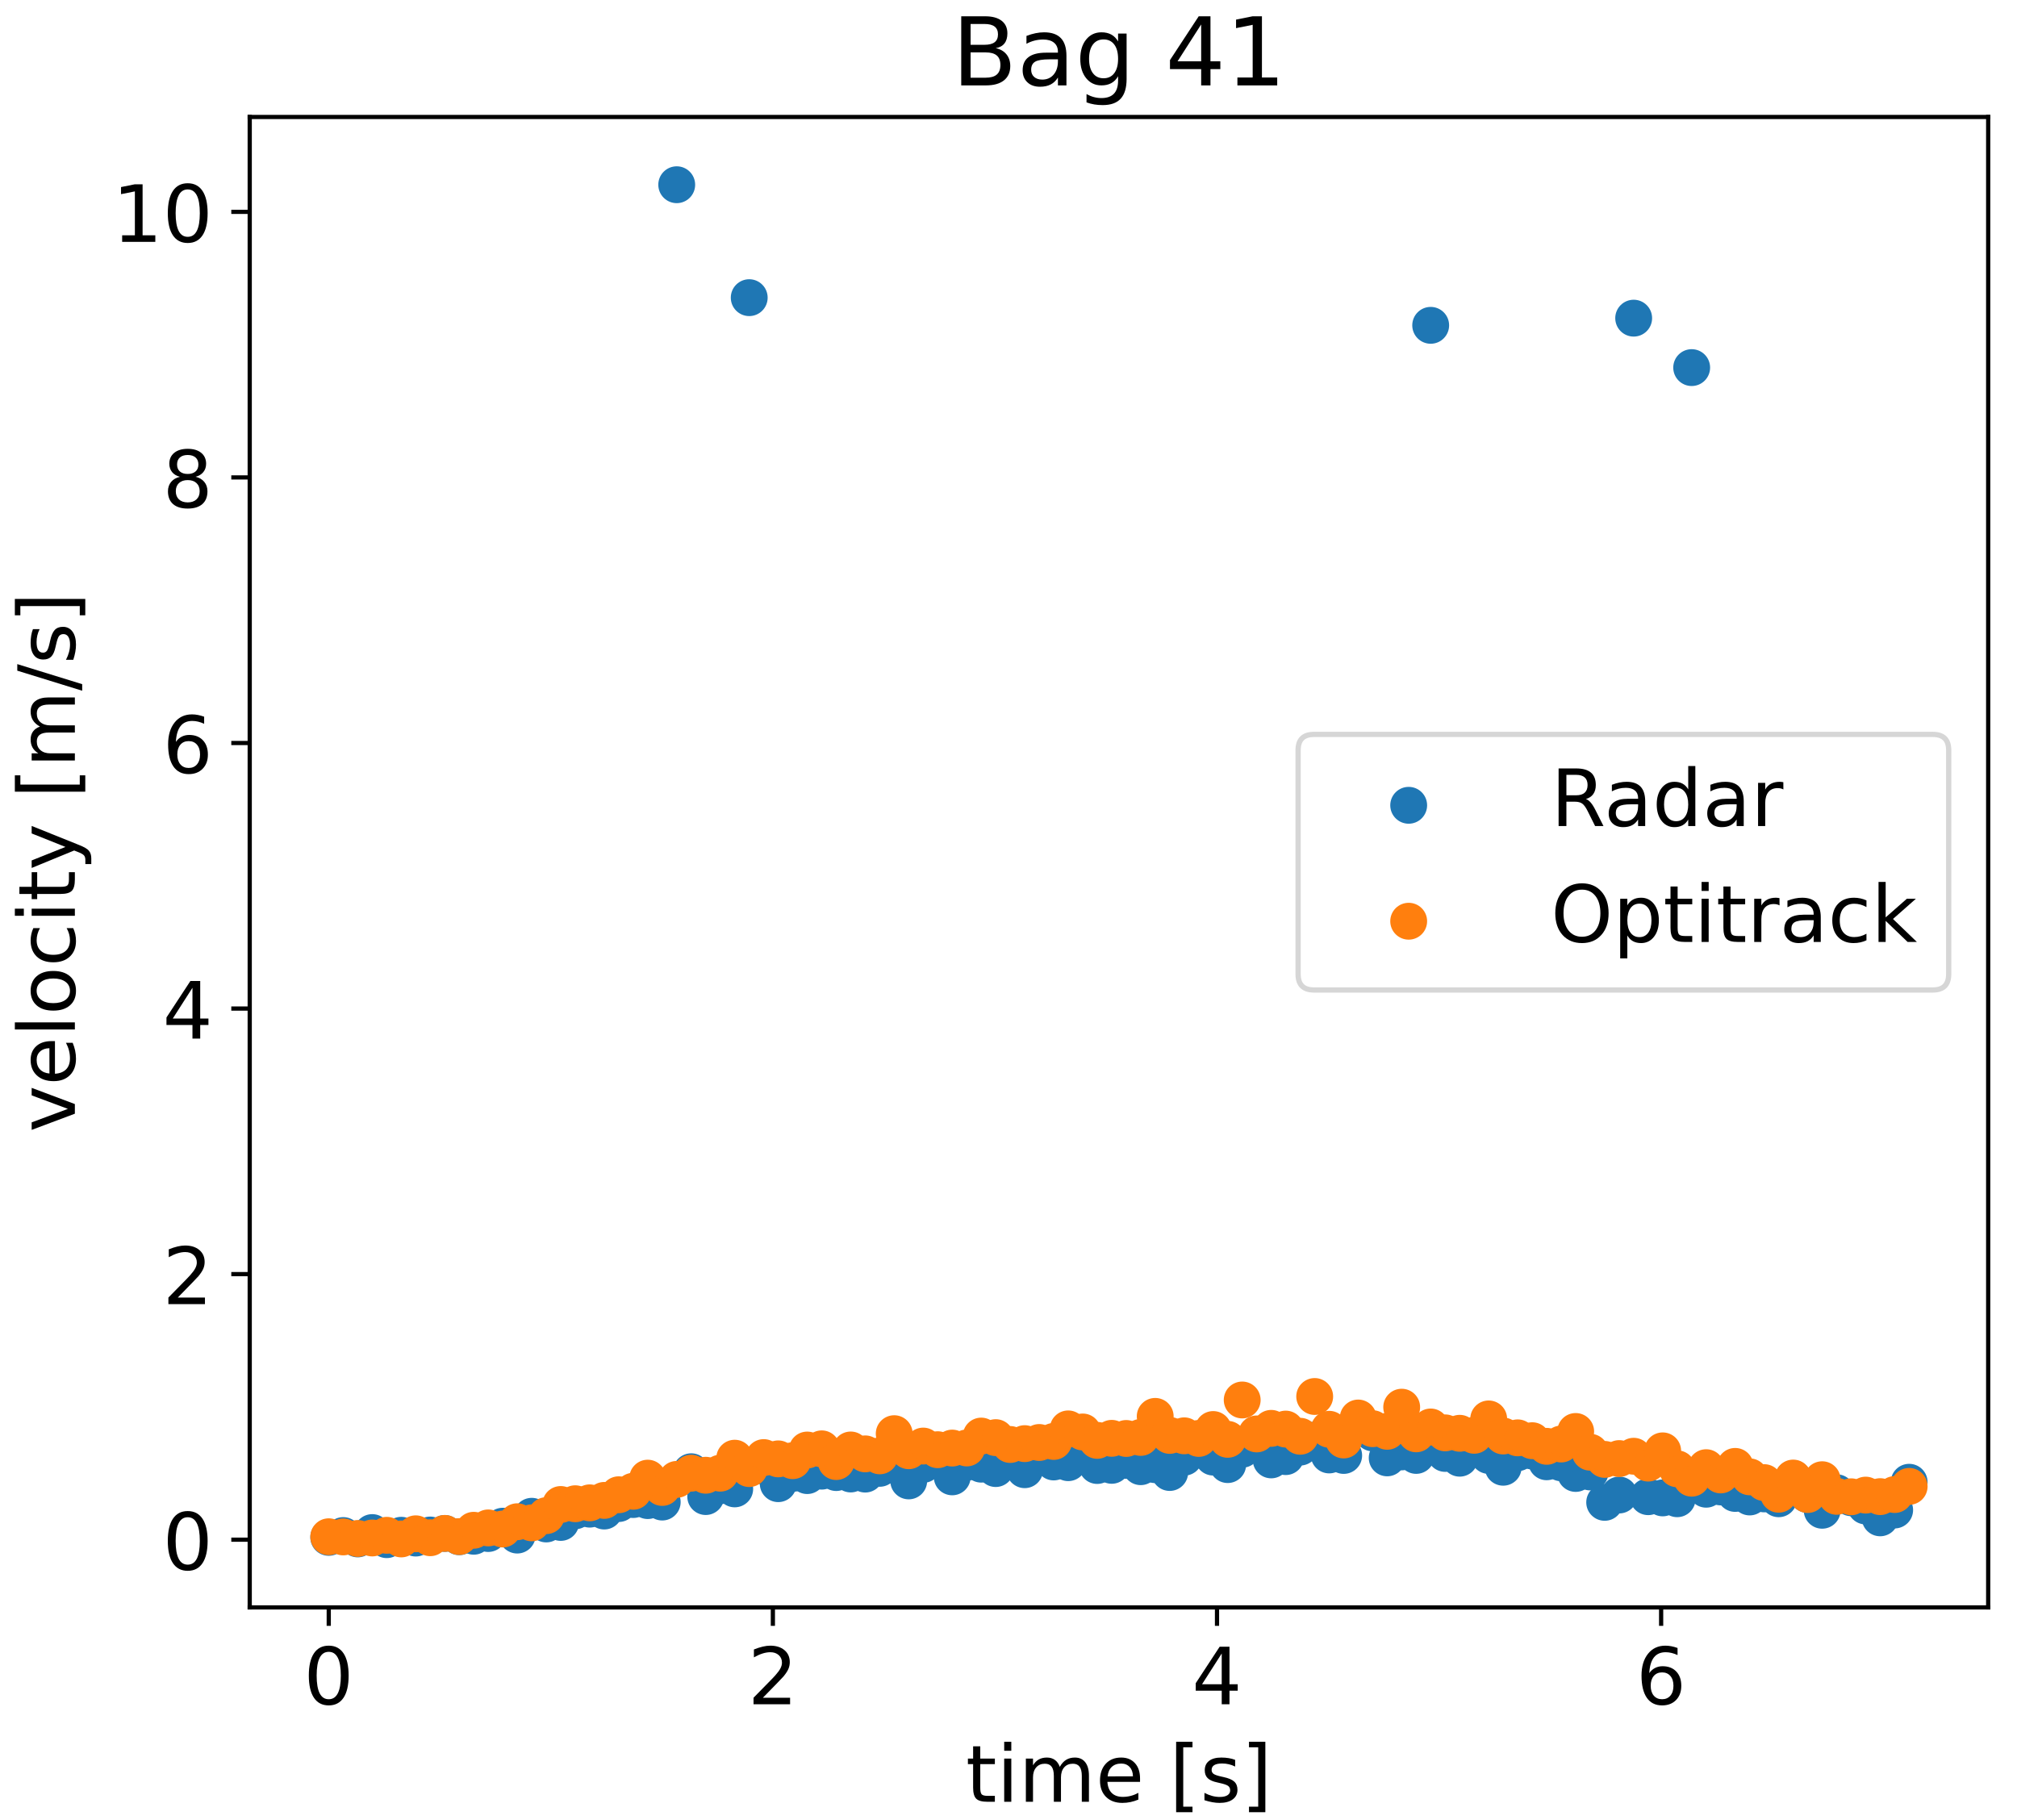 <?xml version="1.0" encoding="utf-8" standalone="no"?>
<!DOCTYPE svg PUBLIC "-//W3C//DTD SVG 1.1//EN"
  "http://www.w3.org/Graphics/SVG/1.1/DTD/svg11.dtd">
<!-- Created with matplotlib (https://matplotlib.org/) -->
<svg height="345.6pt" version="1.1" viewBox="0 0 383.04 345.6" width="383.04pt" xmlns="http://www.w3.org/2000/svg" xmlns:xlink="http://www.w3.org/1999/xlink">
 <defs>
  <style type="text/css">
*{stroke-linecap:butt;stroke-linejoin:round;}
  </style>
 </defs>
 <g id="figure_1">
  <g id="patch_1">
   <path d="M 0 345.6 
L 383.04 345.6 
L 383.04 0 
L 0 0 
z
" style="fill:#ffffff;"/>
  </g>
  <g id="axes_1">
   <g id="patch_2">
    <path d="M 47.424 305.28 
L 377.568 305.28 
L 377.568 22.217 
L 47.424 22.217 
z
" style="fill:#ffffff;"/>
   </g>
   <g id="PathCollection_1">
    <defs>
     <path d="M 0 3 
C 0.796 3 1.559 2.684 2.121 2.121 
C 2.684 1.559 3 0.796 3 0 
C 3 -0.796 2.684 -1.559 2.121 -2.121 
C 1.559 -2.684 0.796 -3 0 -3 
C -0.796 -3 -1.559 -2.684 -2.121 -2.121 
C -2.684 -1.559 -3 -0.796 -3 0 
C -3 0.796 -2.684 1.559 -2.121 2.121 
C -1.559 2.684 -0.796 3 0 3 
z
" id="mbbbc3a05a2" style="stroke:#1f77b4;"/>
    </defs>
    <g clip-path="url(#p2b80384561)">
     <use style="fill:#1f77b4;stroke:#1f77b4;" x="62.431" xlink:href="#mbbbc3a05a2" y="291.98"/>
     <use style="fill:#1f77b4;stroke:#1f77b4;" x="65.184" xlink:href="#mbbbc3a05a2" y="291.632"/>
     <use style="fill:#1f77b4;stroke:#1f77b4;" x="67.938" xlink:href="#mbbbc3a05a2" y="292.273"/>
     <use style="fill:#1f77b4;stroke:#1f77b4;" x="70.691" xlink:href="#mbbbc3a05a2" y="291.065"/>
     <use style="fill:#1f77b4;stroke:#1f77b4;" x="73.445" xlink:href="#mbbbc3a05a2" y="292.414"/>
     <use style="fill:#1f77b4;stroke:#1f77b4;" x="76.198" xlink:href="#mbbbc3a05a2" y="291.578"/>
     <use style="fill:#1f77b4;stroke:#1f77b4;" x="78.952" xlink:href="#mbbbc3a05a2" y="292.111"/>
     <use style="fill:#1f77b4;stroke:#1f77b4;" x="81.705" xlink:href="#mbbbc3a05a2" y="291.528"/>
     <use style="fill:#1f77b4;stroke:#1f77b4;" x="84.459" xlink:href="#mbbbc3a05a2" y="291.232"/>
     <use style="fill:#1f77b4;stroke:#1f77b4;" x="87.212" xlink:href="#mbbbc3a05a2" y="291.859"/>
     <use style="fill:#1f77b4;stroke:#1f77b4;" x="89.965" xlink:href="#mbbbc3a05a2" y="291.765"/>
     <use style="fill:#1f77b4;stroke:#1f77b4;" x="92.719" xlink:href="#mbbbc3a05a2" y="291.249"/>
     <use style="fill:#1f77b4;stroke:#1f77b4;" x="95.472" xlink:href="#mbbbc3a05a2" y="289.857"/>
     <use style="fill:#1f77b4;stroke:#1f77b4;" x="98.226" xlink:href="#mbbbc3a05a2" y="291.543"/>
     <use style="fill:#1f77b4;stroke:#1f77b4;" x="100.979" xlink:href="#mbbbc3a05a2" y="287.973"/>
     <use style="fill:#1f77b4;stroke:#1f77b4;" x="103.733" xlink:href="#mbbbc3a05a2" y="289.432"/>
     <use style="fill:#1f77b4;stroke:#1f77b4;" x="106.486" xlink:href="#mbbbc3a05a2" y="289.143"/>
     <use style="fill:#1f77b4;stroke:#1f77b4;" x="109.24" xlink:href="#mbbbc3a05a2" y="286.934"/>
     <use style="fill:#1f77b4;stroke:#1f77b4;" x="111.993" xlink:href="#mbbbc3a05a2" y="286.619"/>
     <use style="fill:#1f77b4;stroke:#1f77b4;" x="114.747" xlink:href="#mbbbc3a05a2" y="286.976"/>
     <use style="fill:#1f77b4;stroke:#1f77b4;" x="117.5" xlink:href="#mbbbc3a05a2" y="285.557"/>
     <use style="fill:#1f77b4;stroke:#1f77b4;" x="120.254" xlink:href="#mbbbc3a05a2" y="284.796"/>
     <use style="fill:#1f77b4;stroke:#1f77b4;" x="123.007" xlink:href="#mbbbc3a05a2" y="284.995"/>
     <use style="fill:#1f77b4;stroke:#1f77b4;" x="125.761" xlink:href="#mbbbc3a05a2" y="285.273"/>
     <use style="fill:#1f77b4;stroke:#1f77b4;" x="128.514" xlink:href="#mbbbc3a05a2" y="35.084"/>
     <use style="fill:#1f77b4;stroke:#1f77b4;" x="131.268" xlink:href="#mbbbc3a05a2" y="279.513"/>
     <use style="fill:#1f77b4;stroke:#1f77b4;" x="134.021" xlink:href="#mbbbc3a05a2" y="284.23"/>
     <use style="fill:#1f77b4;stroke:#1f77b4;" x="136.775" xlink:href="#mbbbc3a05a2" y="282.173"/>
     <use style="fill:#1f77b4;stroke:#1f77b4;" x="139.528" xlink:href="#mbbbc3a05a2" y="282.77"/>
     <use style="fill:#1f77b4;stroke:#1f77b4;" x="142.282" xlink:href="#mbbbc3a05a2" y="56.532"/>
     <use style="fill:#1f77b4;stroke:#1f77b4;" x="145.035" xlink:href="#mbbbc3a05a2" y="278.459"/>
     <use style="fill:#1f77b4;stroke:#1f77b4;" x="147.789" xlink:href="#mbbbc3a05a2" y="281.781"/>
     <use style="fill:#1f77b4;stroke:#1f77b4;" x="150.542" xlink:href="#mbbbc3a05a2" y="279.831"/>
     <use style="fill:#1f77b4;stroke:#1f77b4;" x="153.296" xlink:href="#mbbbc3a05a2" y="280.246"/>
     <use style="fill:#1f77b4;stroke:#1f77b4;" x="156.049" xlink:href="#mbbbc3a05a2" y="279.404"/>
     <use style="fill:#1f77b4;stroke:#1f77b4;" x="158.803" xlink:href="#mbbbc3a05a2" y="279.672"/>
     <use style="fill:#1f77b4;stroke:#1f77b4;" x="161.556" xlink:href="#mbbbc3a05a2" y="279.94"/>
     <use style="fill:#1f77b4;stroke:#1f77b4;" x="164.31" xlink:href="#mbbbc3a05a2" y="279.962"/>
     <use style="fill:#1f77b4;stroke:#1f77b4;" x="167.063" xlink:href="#mbbbc3a05a2" y="278.868"/>
     <use style="fill:#1f77b4;stroke:#1f77b4;" x="169.817" xlink:href="#mbbbc3a05a2" y="278.297"/>
     <use style="fill:#1f77b4;stroke:#1f77b4;" x="172.57" xlink:href="#mbbbc3a05a2" y="281.254"/>
     <use style="fill:#1f77b4;stroke:#1f77b4;" x="175.324" xlink:href="#mbbbc3a05a2" y="278.123"/>
     <use style="fill:#1f77b4;stroke:#1f77b4;" x="178.077" xlink:href="#mbbbc3a05a2" y="277.117"/>
     <use style="fill:#1f77b4;stroke:#1f77b4;" x="180.831" xlink:href="#mbbbc3a05a2" y="280.485"/>
     <use style="fill:#1f77b4;stroke:#1f77b4;" x="183.584" xlink:href="#mbbbc3a05a2" y="277.725"/>
     <use style="fill:#1f77b4;stroke:#1f77b4;" x="186.338" xlink:href="#mbbbc3a05a2" y="278.076"/>
     <use style="fill:#1f77b4;stroke:#1f77b4;" x="189.091" xlink:href="#mbbbc3a05a2" y="278.912"/>
     <use style="fill:#1f77b4;stroke:#1f77b4;" x="191.845" xlink:href="#mbbbc3a05a2" y="275.668"/>
     <use style="fill:#1f77b4;stroke:#1f77b4;" x="194.598" xlink:href="#mbbbc3a05a2" y="279.129"/>
     <use style="fill:#1f77b4;stroke:#1f77b4;" x="197.352" xlink:href="#mbbbc3a05a2" y="276.695"/>
     <use style="fill:#1f77b4;stroke:#1f77b4;" x="200.105" xlink:href="#mbbbc3a05a2" y="277.658"/>
     <use style="fill:#1f77b4;stroke:#1f77b4;" x="202.859" xlink:href="#mbbbc3a05a2" y="277.794"/>
     <use style="fill:#1f77b4;stroke:#1f77b4;" x="205.612" xlink:href="#mbbbc3a05a2" y="274.982"/>
     <use style="fill:#1f77b4;stroke:#1f77b4;" x="208.366" xlink:href="#mbbbc3a05a2" y="278.331"/>
     <use style="fill:#1f77b4;stroke:#1f77b4;" x="211.119" xlink:href="#mbbbc3a05a2" y="278.298"/>
     <use style="fill:#1f77b4;stroke:#1f77b4;" x="213.873" xlink:href="#mbbbc3a05a2" y="277.361"/>
     <use style="fill:#1f77b4;stroke:#1f77b4;" x="216.626" xlink:href="#mbbbc3a05a2" y="278.556"/>
     <use style="fill:#1f77b4;stroke:#1f77b4;" x="219.38" xlink:href="#mbbbc3a05a2" y="278.174"/>
     <use style="fill:#1f77b4;stroke:#1f77b4;" x="222.133" xlink:href="#mbbbc3a05a2" y="279.659"/>
     <use style="fill:#1f77b4;stroke:#1f77b4;" x="224.887" xlink:href="#mbbbc3a05a2" y="276.756"/>
     <use style="fill:#1f77b4;stroke:#1f77b4;" x="227.64" xlink:href="#mbbbc3a05a2" y="274.953"/>
     <use style="fill:#1f77b4;stroke:#1f77b4;" x="230.394" xlink:href="#mbbbc3a05a2" y="276.733"/>
     <use style="fill:#1f77b4;stroke:#1f77b4;" x="233.147" xlink:href="#mbbbc3a05a2" y="278.158"/>
     <use style="fill:#1f77b4;stroke:#1f77b4;" x="235.901" xlink:href="#mbbbc3a05a2" y="275.248"/>
     <use style="fill:#1f77b4;stroke:#1f77b4;" x="238.654" xlink:href="#mbbbc3a05a2" y="272.742"/>
     <use style="fill:#1f77b4;stroke:#1f77b4;" x="241.408" xlink:href="#mbbbc3a05a2" y="277.265"/>
     <use style="fill:#1f77b4;stroke:#1f77b4;" x="244.161" xlink:href="#mbbbc3a05a2" y="276.642"/>
     <use style="fill:#1f77b4;stroke:#1f77b4;" x="246.915" xlink:href="#mbbbc3a05a2" y="274.836"/>
     <use style="fill:#1f77b4;stroke:#1f77b4;" x="249.668" xlink:href="#mbbbc3a05a2" y="273.51"/>
     <use style="fill:#1f77b4;stroke:#1f77b4;" x="252.422" xlink:href="#mbbbc3a05a2" y="276.326"/>
     <use style="fill:#1f77b4;stroke:#1f77b4;" x="255.175" xlink:href="#mbbbc3a05a2" y="276.421"/>
     <use style="fill:#1f77b4;stroke:#1f77b4;" x="257.929" xlink:href="#mbbbc3a05a2" y="271.222"/>
     <use style="fill:#1f77b4;stroke:#1f77b4;" x="260.682" xlink:href="#mbbbc3a05a2" y="272.136"/>
     <use style="fill:#1f77b4;stroke:#1f77b4;" x="263.436" xlink:href="#mbbbc3a05a2" y="276.881"/>
     <use style="fill:#1f77b4;stroke:#1f77b4;" x="266.189" xlink:href="#mbbbc3a05a2" y="275.748"/>
     <use style="fill:#1f77b4;stroke:#1f77b4;" x="268.943" xlink:href="#mbbbc3a05a2" y="276.415"/>
     <use style="fill:#1f77b4;stroke:#1f77b4;" x="271.696" xlink:href="#mbbbc3a05a2" y="61.787"/>
     <use style="fill:#1f77b4;stroke:#1f77b4;" x="274.45" xlink:href="#mbbbc3a05a2" y="276.038"/>
     <use style="fill:#1f77b4;stroke:#1f77b4;" x="277.203" xlink:href="#mbbbc3a05a2" y="276.944"/>
     <use style="fill:#1f77b4;stroke:#1f77b4;" x="279.957" xlink:href="#mbbbc3a05a2" y="273.579"/>
     <use style="fill:#1f77b4;stroke:#1f77b4;" x="282.71" xlink:href="#mbbbc3a05a2" y="276.422"/>
     <use style="fill:#1f77b4;stroke:#1f77b4;" x="285.464" xlink:href="#mbbbc3a05a2" y="278.661"/>
     <use style="fill:#1f77b4;stroke:#1f77b4;" x="288.217" xlink:href="#mbbbc3a05a2" y="275.905"/>
     <use style="fill:#1f77b4;stroke:#1f77b4;" x="290.971" xlink:href="#mbbbc3a05a2" y="275.581"/>
     <use style="fill:#1f77b4;stroke:#1f77b4;" x="293.724" xlink:href="#mbbbc3a05a2" y="277.624"/>
     <use style="fill:#1f77b4;stroke:#1f77b4;" x="296.478" xlink:href="#mbbbc3a05a2" y="277.82"/>
     <use style="fill:#1f77b4;stroke:#1f77b4;" x="299.231" xlink:href="#mbbbc3a05a2" y="279.84"/>
     <use style="fill:#1f77b4;stroke:#1f77b4;" x="301.985" xlink:href="#mbbbc3a05a2" y="279.556"/>
     <use style="fill:#1f77b4;stroke:#1f77b4;" x="304.738" xlink:href="#mbbbc3a05a2" y="285.328"/>
     <use style="fill:#1f77b4;stroke:#1f77b4;" x="307.492" xlink:href="#mbbbc3a05a2" y="283.933"/>
     <use style="fill:#1f77b4;stroke:#1f77b4;" x="310.245" xlink:href="#mbbbc3a05a2" y="60.424"/>
     <use style="fill:#1f77b4;stroke:#1f77b4;" x="312.999" xlink:href="#mbbbc3a05a2" y="284.253"/>
     <use style="fill:#1f77b4;stroke:#1f77b4;" x="315.752" xlink:href="#mbbbc3a05a2" y="284.481"/>
     <use style="fill:#1f77b4;stroke:#1f77b4;" x="318.506" xlink:href="#mbbbc3a05a2" y="284.642"/>
     <use style="fill:#1f77b4;stroke:#1f77b4;" x="321.259" xlink:href="#mbbbc3a05a2" y="69.815"/>
     <use style="fill:#1f77b4;stroke:#1f77b4;" x="324.013" xlink:href="#mbbbc3a05a2" y="282.835"/>
     <use style="fill:#1f77b4;stroke:#1f77b4;" x="326.766" xlink:href="#mbbbc3a05a2" y="282.4"/>
     <use style="fill:#1f77b4;stroke:#1f77b4;" x="329.52" xlink:href="#mbbbc3a05a2" y="283.636"/>
     <use style="fill:#1f77b4;stroke:#1f77b4;" x="332.273" xlink:href="#mbbbc3a05a2" y="284.306"/>
     <use style="fill:#1f77b4;stroke:#1f77b4;" x="335.027" xlink:href="#mbbbc3a05a2" y="283.722"/>
     <use style="fill:#1f77b4;stroke:#1f77b4;" x="337.78" xlink:href="#mbbbc3a05a2" y="284.646"/>
     <use style="fill:#1f77b4;stroke:#1f77b4;" x="340.533" xlink:href="#mbbbc3a05a2" y="280.814"/>
     <use style="fill:#1f77b4;stroke:#1f77b4;" x="343.287" xlink:href="#mbbbc3a05a2" y="283.836"/>
     <use style="fill:#1f77b4;stroke:#1f77b4;" x="346.04" xlink:href="#mbbbc3a05a2" y="286.831"/>
     <use style="fill:#1f77b4;stroke:#1f77b4;" x="348.794" xlink:href="#mbbbc3a05a2" y="283.497"/>
     <use style="fill:#1f77b4;stroke:#1f77b4;" x="351.547" xlink:href="#mbbbc3a05a2" y="284.453"/>
     <use style="fill:#1f77b4;stroke:#1f77b4;" x="354.301" xlink:href="#mbbbc3a05a2" y="286.022"/>
     <use style="fill:#1f77b4;stroke:#1f77b4;" x="357.054" xlink:href="#mbbbc3a05a2" y="288.27"/>
     <use style="fill:#1f77b4;stroke:#1f77b4;" x="359.808" xlink:href="#mbbbc3a05a2" y="286.781"/>
     <use style="fill:#1f77b4;stroke:#1f77b4;" x="362.561" xlink:href="#mbbbc3a05a2" y="281.51"/>
    </g>
   </g>
   <g id="PathCollection_2">
    <defs>
     <path d="M 0 3 
C 0.796 3 1.559 2.684 2.121 2.121 
C 2.684 1.559 3 0.796 3 0 
C 3 -0.796 2.684 -1.559 2.121 -2.121 
C 1.559 -2.684 0.796 -3 0 -3 
C -0.796 -3 -1.559 -2.684 -2.121 -2.121 
C -2.684 -1.559 -3 -0.796 -3 0 
C -3 0.796 -2.684 1.559 -2.121 2.121 
C -1.559 2.684 -0.796 3 0 3 
z
" id="m60011b6098" style="stroke:#ff7f0e;"/>
    </defs>
    <g clip-path="url(#p2b80384561)">
     <use style="fill:#ff7f0e;stroke:#ff7f0e;" x="62.431" xlink:href="#m60011b6098" y="291.862"/>
     <use style="fill:#ff7f0e;stroke:#ff7f0e;" x="65.184" xlink:href="#m60011b6098" y="291.895"/>
     <use style="fill:#ff7f0e;stroke:#ff7f0e;" x="67.938" xlink:href="#m60011b6098" y="292.191"/>
     <use style="fill:#ff7f0e;stroke:#ff7f0e;" x="70.691" xlink:href="#m60011b6098" y="292.094"/>
     <use style="fill:#ff7f0e;stroke:#ff7f0e;" x="73.445" xlink:href="#m60011b6098" y="291.585"/>
     <use style="fill:#ff7f0e;stroke:#ff7f0e;" x="76.198" xlink:href="#m60011b6098" y="292.276"/>
     <use style="fill:#ff7f0e;stroke:#ff7f0e;" x="78.952" xlink:href="#m60011b6098" y="291.299"/>
     <use style="fill:#ff7f0e;stroke:#ff7f0e;" x="81.705" xlink:href="#m60011b6098" y="292.048"/>
     <use style="fill:#ff7f0e;stroke:#ff7f0e;" x="84.459" xlink:href="#m60011b6098" y="291.224"/>
     <use style="fill:#ff7f0e;stroke:#ff7f0e;" x="87.212" xlink:href="#m60011b6098" y="291.83"/>
     <use style="fill:#ff7f0e;stroke:#ff7f0e;" x="89.965" xlink:href="#m60011b6098" y="290.629"/>
     <use style="fill:#ff7f0e;stroke:#ff7f0e;" x="92.719" xlink:href="#m60011b6098" y="290.181"/>
     <use style="fill:#ff7f0e;stroke:#ff7f0e;" x="95.472" xlink:href="#m60011b6098" y="290.391"/>
     <use style="fill:#ff7f0e;stroke:#ff7f0e;" x="98.226" xlink:href="#m60011b6098" y="289.008"/>
     <use style="fill:#ff7f0e;stroke:#ff7f0e;" x="100.979" xlink:href="#m60011b6098" y="289.22"/>
     <use style="fill:#ff7f0e;stroke:#ff7f0e;" x="103.733" xlink:href="#m60011b6098" y="287.852"/>
     <use style="fill:#ff7f0e;stroke:#ff7f0e;" x="106.486" xlink:href="#m60011b6098" y="285.734"/>
     <use style="fill:#ff7f0e;stroke:#ff7f0e;" x="109.24" xlink:href="#m60011b6098" y="285.59"/>
     <use style="fill:#ff7f0e;stroke:#ff7f0e;" x="111.993" xlink:href="#m60011b6098" y="285.418"/>
     <use style="fill:#ff7f0e;stroke:#ff7f0e;" x="114.747" xlink:href="#m60011b6098" y="284.958"/>
     <use style="fill:#ff7f0e;stroke:#ff7f0e;" x="117.5" xlink:href="#m60011b6098" y="283.883"/>
     <use style="fill:#ff7f0e;stroke:#ff7f0e;" x="120.254" xlink:href="#m60011b6098" y="283.22"/>
     <use style="fill:#ff7f0e;stroke:#ff7f0e;" x="123.007" xlink:href="#m60011b6098" y="280.731"/>
     <use style="fill:#ff7f0e;stroke:#ff7f0e;" x="125.761" xlink:href="#m60011b6098" y="282.498"/>
     <use style="fill:#ff7f0e;stroke:#ff7f0e;" x="128.514" xlink:href="#m60011b6098" y="280.966"/>
     <use style="fill:#ff7f0e;stroke:#ff7f0e;" x="131.268" xlink:href="#m60011b6098" y="279.787"/>
     <use style="fill:#ff7f0e;stroke:#ff7f0e;" x="134.021" xlink:href="#m60011b6098" y="280.178"/>
     <use style="fill:#ff7f0e;stroke:#ff7f0e;" x="136.775" xlink:href="#m60011b6098" y="279.785"/>
     <use style="fill:#ff7f0e;stroke:#ff7f0e;" x="139.528" xlink:href="#m60011b6098" y="276.94"/>
     <use style="fill:#ff7f0e;stroke:#ff7f0e;" x="142.282" xlink:href="#m60011b6098" y="278.917"/>
     <use style="fill:#ff7f0e;stroke:#ff7f0e;" x="145.035" xlink:href="#m60011b6098" y="276.822"/>
     <use style="fill:#ff7f0e;stroke:#ff7f0e;" x="147.789" xlink:href="#m60011b6098" y="277.067"/>
     <use style="fill:#ff7f0e;stroke:#ff7f0e;" x="150.542" xlink:href="#m60011b6098" y="277.412"/>
     <use style="fill:#ff7f0e;stroke:#ff7f0e;" x="153.296" xlink:href="#m60011b6098" y="275.389"/>
     <use style="fill:#ff7f0e;stroke:#ff7f0e;" x="156.049" xlink:href="#m60011b6098" y="275.164"/>
     <use style="fill:#ff7f0e;stroke:#ff7f0e;" x="158.803" xlink:href="#m60011b6098" y="277.579"/>
     <use style="fill:#ff7f0e;stroke:#ff7f0e;" x="161.556" xlink:href="#m60011b6098" y="275.378"/>
     <use style="fill:#ff7f0e;stroke:#ff7f0e;" x="164.31" xlink:href="#m60011b6098" y="276.118"/>
     <use style="fill:#ff7f0e;stroke:#ff7f0e;" x="167.063" xlink:href="#m60011b6098" y="276.495"/>
     <use style="fill:#ff7f0e;stroke:#ff7f0e;" x="169.817" xlink:href="#m60011b6098" y="272.284"/>
     <use style="fill:#ff7f0e;stroke:#ff7f0e;" x="172.57" xlink:href="#m60011b6098" y="275.523"/>
     <use style="fill:#ff7f0e;stroke:#ff7f0e;" x="175.324" xlink:href="#m60011b6098" y="274.636"/>
     <use style="fill:#ff7f0e;stroke:#ff7f0e;" x="178.077" xlink:href="#m60011b6098" y="275.327"/>
     <use style="fill:#ff7f0e;stroke:#ff7f0e;" x="180.831" xlink:href="#m60011b6098" y="275.019"/>
     <use style="fill:#ff7f0e;stroke:#ff7f0e;" x="183.584" xlink:href="#m60011b6098" y="274.998"/>
     <use style="fill:#ff7f0e;stroke:#ff7f0e;" x="186.338" xlink:href="#m60011b6098" y="272.739"/>
     <use style="fill:#ff7f0e;stroke:#ff7f0e;" x="189.091" xlink:href="#m60011b6098" y="273.035"/>
     <use style="fill:#ff7f0e;stroke:#ff7f0e;" x="191.845" xlink:href="#m60011b6098" y="274.337"/>
     <use style="fill:#ff7f0e;stroke:#ff7f0e;" x="194.598" xlink:href="#m60011b6098" y="274.175"/>
     <use style="fill:#ff7f0e;stroke:#ff7f0e;" x="197.352" xlink:href="#m60011b6098" y="273.958"/>
     <use style="fill:#ff7f0e;stroke:#ff7f0e;" x="200.105" xlink:href="#m60011b6098" y="273.758"/>
     <use style="fill:#ff7f0e;stroke:#ff7f0e;" x="202.859" xlink:href="#m60011b6098" y="271.375"/>
     <use style="fill:#ff7f0e;stroke:#ff7f0e;" x="205.612" xlink:href="#m60011b6098" y="271.96"/>
     <use style="fill:#ff7f0e;stroke:#ff7f0e;" x="208.366" xlink:href="#m60011b6098" y="273.554"/>
     <use style="fill:#ff7f0e;stroke:#ff7f0e;" x="211.119" xlink:href="#m60011b6098" y="273.167"/>
     <use style="fill:#ff7f0e;stroke:#ff7f0e;" x="213.873" xlink:href="#m60011b6098" y="273.194"/>
     <use style="fill:#ff7f0e;stroke:#ff7f0e;" x="216.626" xlink:href="#m60011b6098" y="272.996"/>
     <use style="fill:#ff7f0e;stroke:#ff7f0e;" x="219.38" xlink:href="#m60011b6098" y="268.999"/>
     <use style="fill:#ff7f0e;stroke:#ff7f0e;" x="222.133" xlink:href="#m60011b6098" y="272.611"/>
     <use style="fill:#ff7f0e;stroke:#ff7f0e;" x="224.887" xlink:href="#m60011b6098" y="272.69"/>
     <use style="fill:#ff7f0e;stroke:#ff7f0e;" x="227.64" xlink:href="#m60011b6098" y="273.187"/>
     <use style="fill:#ff7f0e;stroke:#ff7f0e;" x="230.394" xlink:href="#m60011b6098" y="271.494"/>
     <use style="fill:#ff7f0e;stroke:#ff7f0e;" x="233.147" xlink:href="#m60011b6098" y="273.357"/>
     <use style="fill:#ff7f0e;stroke:#ff7f0e;" x="235.901" xlink:href="#m60011b6098" y="265.886"/>
     <use style="fill:#ff7f0e;stroke:#ff7f0e;" x="238.654" xlink:href="#m60011b6098" y="272.331"/>
     <use style="fill:#ff7f0e;stroke:#ff7f0e;" x="241.408" xlink:href="#m60011b6098" y="271.274"/>
     <use style="fill:#ff7f0e;stroke:#ff7f0e;" x="244.161" xlink:href="#m60011b6098" y="271.411"/>
     <use style="fill:#ff7f0e;stroke:#ff7f0e;" x="246.915" xlink:href="#m60011b6098" y="272.774"/>
     <use style="fill:#ff7f0e;stroke:#ff7f0e;" x="249.668" xlink:href="#m60011b6098" y="265.222"/>
     <use style="fill:#ff7f0e;stroke:#ff7f0e;" x="252.422" xlink:href="#m60011b6098" y="271.448"/>
     <use style="fill:#ff7f0e;stroke:#ff7f0e;" x="255.175" xlink:href="#m60011b6098" y="273.48"/>
     <use style="fill:#ff7f0e;stroke:#ff7f0e;" x="257.929" xlink:href="#m60011b6098" y="269.308"/>
     <use style="fill:#ff7f0e;stroke:#ff7f0e;" x="260.682" xlink:href="#m60011b6098" y="271.337"/>
     <use style="fill:#ff7f0e;stroke:#ff7f0e;" x="263.436" xlink:href="#m60011b6098" y="271.833"/>
     <use style="fill:#ff7f0e;stroke:#ff7f0e;" x="266.189" xlink:href="#m60011b6098" y="267.254"/>
     <use style="fill:#ff7f0e;stroke:#ff7f0e;" x="268.943" xlink:href="#m60011b6098" y="272.313"/>
     <use style="fill:#ff7f0e;stroke:#ff7f0e;" x="271.696" xlink:href="#m60011b6098" y="271.011"/>
     <use style="fill:#ff7f0e;stroke:#ff7f0e;" x="274.45" xlink:href="#m60011b6098" y="272.129"/>
     <use style="fill:#ff7f0e;stroke:#ff7f0e;" x="277.203" xlink:href="#m60011b6098" y="272.21"/>
     <use style="fill:#ff7f0e;stroke:#ff7f0e;" x="279.957" xlink:href="#m60011b6098" y="272.591"/>
     <use style="fill:#ff7f0e;stroke:#ff7f0e;" x="282.71" xlink:href="#m60011b6098" y="269.481"/>
     <use style="fill:#ff7f0e;stroke:#ff7f0e;" x="285.464" xlink:href="#m60011b6098" y="272.725"/>
     <use style="fill:#ff7f0e;stroke:#ff7f0e;" x="288.217" xlink:href="#m60011b6098" y="273.075"/>
     <use style="fill:#ff7f0e;stroke:#ff7f0e;" x="290.971" xlink:href="#m60011b6098" y="273.616"/>
     <use style="fill:#ff7f0e;stroke:#ff7f0e;" x="293.724" xlink:href="#m60011b6098" y="274.685"/>
     <use style="fill:#ff7f0e;stroke:#ff7f0e;" x="296.478" xlink:href="#m60011b6098" y="274.247"/>
     <use style="fill:#ff7f0e;stroke:#ff7f0e;" x="299.231" xlink:href="#m60011b6098" y="271.866"/>
     <use style="fill:#ff7f0e;stroke:#ff7f0e;" x="301.985" xlink:href="#m60011b6098" y="275.805"/>
     <use style="fill:#ff7f0e;stroke:#ff7f0e;" x="304.738" xlink:href="#m60011b6098" y="277.169"/>
     <use style="fill:#ff7f0e;stroke:#ff7f0e;" x="307.492" xlink:href="#m60011b6098" y="277.011"/>
     <use style="fill:#ff7f0e;stroke:#ff7f0e;" x="310.245" xlink:href="#m60011b6098" y="276.569"/>
     <use style="fill:#ff7f0e;stroke:#ff7f0e;" x="312.999" xlink:href="#m60011b6098" y="277.874"/>
     <use style="fill:#ff7f0e;stroke:#ff7f0e;" x="315.752" xlink:href="#m60011b6098" y="275.547"/>
     <use style="fill:#ff7f0e;stroke:#ff7f0e;" x="318.506" xlink:href="#m60011b6098" y="278.954"/>
     <use style="fill:#ff7f0e;stroke:#ff7f0e;" x="321.259" xlink:href="#m60011b6098" y="280.737"/>
     <use style="fill:#ff7f0e;stroke:#ff7f0e;" x="324.013" xlink:href="#m60011b6098" y="278.741"/>
     <use style="fill:#ff7f0e;stroke:#ff7f0e;" x="326.766" xlink:href="#m60011b6098" y="280.119"/>
     <use style="fill:#ff7f0e;stroke:#ff7f0e;" x="329.52" xlink:href="#m60011b6098" y="278.497"/>
     <use style="fill:#ff7f0e;stroke:#ff7f0e;" x="332.273" xlink:href="#m60011b6098" y="280.481"/>
     <use style="fill:#ff7f0e;stroke:#ff7f0e;" x="335.027" xlink:href="#m60011b6098" y="281.578"/>
     <use style="fill:#ff7f0e;stroke:#ff7f0e;" x="337.78" xlink:href="#m60011b6098" y="283.787"/>
     <use style="fill:#ff7f0e;stroke:#ff7f0e;" x="340.533" xlink:href="#m60011b6098" y="280.711"/>
     <use style="fill:#ff7f0e;stroke:#ff7f0e;" x="343.287" xlink:href="#m60011b6098" y="283.843"/>
     <use style="fill:#ff7f0e;stroke:#ff7f0e;" x="346.04" xlink:href="#m60011b6098" y="281.028"/>
     <use style="fill:#ff7f0e;stroke:#ff7f0e;" x="348.794" xlink:href="#m60011b6098" y="284.183"/>
     <use style="fill:#ff7f0e;stroke:#ff7f0e;" x="351.547" xlink:href="#m60011b6098" y="284.269"/>
     <use style="fill:#ff7f0e;stroke:#ff7f0e;" x="354.301" xlink:href="#m60011b6098" y="283.952"/>
     <use style="fill:#ff7f0e;stroke:#ff7f0e;" x="357.054" xlink:href="#m60011b6098" y="284.24"/>
     <use style="fill:#ff7f0e;stroke:#ff7f0e;" x="359.808" xlink:href="#m60011b6098" y="283.843"/>
     <use style="fill:#ff7f0e;stroke:#ff7f0e;" x="362.561" xlink:href="#m60011b6098" y="282.296"/>
    </g>
   </g>
   <g id="matplotlib.axis_1">
    <g id="xtick_1">
     <g id="line2d_1">
      <defs>
       <path d="M 0 0 
L 0 3.5 
" id="m936d70d22e" style="stroke:#000000;stroke-width:0.8;"/>
      </defs>
      <g>
       <use style="stroke:#000000;stroke-width:0.8;" x="62.431" xlink:href="#m936d70d22e" y="305.28"/>
      </g>
     </g>
     <g id="text_1">
      <!-- 0 -->
      <defs>
       <path d="M 31.781 66.406 
Q 24.172 66.406 20.328 58.906 
Q 16.5 51.422 16.5 36.375 
Q 16.5 21.391 20.328 13.891 
Q 24.172 6.391 31.781 6.391 
Q 39.453 6.391 43.281 13.891 
Q 47.125 21.391 47.125 36.375 
Q 47.125 51.422 43.281 58.906 
Q 39.453 66.406 31.781 66.406 
z
M 31.781 74.219 
Q 44.047 74.219 50.516 64.516 
Q 56.984 54.828 56.984 36.375 
Q 56.984 17.969 50.516 8.266 
Q 44.047 -1.422 31.781 -1.422 
Q 19.531 -1.422 13.062 8.266 
Q 6.594 17.969 6.594 36.375 
Q 6.594 54.828 13.062 64.516 
Q 19.531 74.219 31.781 74.219 
z
" id="DejaVuSans-48"/>
      </defs>
      <g transform="translate(57.659 323.678)scale(0.15 -0.15)">
       <use xlink:href="#DejaVuSans-48"/>
      </g>
     </g>
    </g>
    <g id="xtick_2">
     <g id="line2d_2">
      <g>
       <use style="stroke:#000000;stroke-width:0.8;" x="146.773" xlink:href="#m936d70d22e" y="305.28"/>
      </g>
     </g>
     <g id="text_2">
      <!-- 2 -->
      <defs>
       <path d="M 19.188 8.297 
L 53.609 8.297 
L 53.609 0 
L 7.328 0 
L 7.328 8.297 
Q 12.938 14.109 22.625 23.891 
Q 32.328 33.688 34.812 36.531 
Q 39.547 41.844 41.422 45.531 
Q 43.312 49.219 43.312 52.781 
Q 43.312 58.594 39.234 62.25 
Q 35.156 65.922 28.609 65.922 
Q 23.969 65.922 18.812 64.312 
Q 13.672 62.703 7.812 59.422 
L 7.812 69.391 
Q 13.766 71.781 18.938 73 
Q 24.125 74.219 28.422 74.219 
Q 39.75 74.219 46.484 68.547 
Q 53.219 62.891 53.219 53.422 
Q 53.219 48.922 51.531 44.891 
Q 49.859 40.875 45.406 35.406 
Q 44.188 33.984 37.641 27.219 
Q 31.109 20.453 19.188 8.297 
z
" id="DejaVuSans-50"/>
      </defs>
      <g transform="translate(142.001 323.678)scale(0.15 -0.15)">
       <use xlink:href="#DejaVuSans-50"/>
      </g>
     </g>
    </g>
    <g id="xtick_3">
     <g id="line2d_3">
      <g>
       <use style="stroke:#000000;stroke-width:0.8;" x="231.116" xlink:href="#m936d70d22e" y="305.28"/>
      </g>
     </g>
     <g id="text_3">
      <!-- 4 -->
      <defs>
       <path d="M 37.797 64.312 
L 12.891 25.391 
L 37.797 25.391 
z
M 35.203 72.906 
L 47.609 72.906 
L 47.609 25.391 
L 58.016 25.391 
L 58.016 17.188 
L 47.609 17.188 
L 47.609 0 
L 37.797 0 
L 37.797 17.188 
L 4.891 17.188 
L 4.891 26.703 
z
" id="DejaVuSans-52"/>
      </defs>
      <g transform="translate(226.344 323.678)scale(0.15 -0.15)">
       <use xlink:href="#DejaVuSans-52"/>
      </g>
     </g>
    </g>
    <g id="xtick_4">
     <g id="line2d_4">
      <g>
       <use style="stroke:#000000;stroke-width:0.8;" x="315.459" xlink:href="#m936d70d22e" y="305.28"/>
      </g>
     </g>
     <g id="text_4">
      <!-- 6 -->
      <defs>
       <path d="M 33.016 40.375 
Q 26.375 40.375 22.484 35.828 
Q 18.609 31.297 18.609 23.391 
Q 18.609 15.531 22.484 10.953 
Q 26.375 6.391 33.016 6.391 
Q 39.656 6.391 43.531 10.953 
Q 47.406 15.531 47.406 23.391 
Q 47.406 31.297 43.531 35.828 
Q 39.656 40.375 33.016 40.375 
z
M 52.594 71.297 
L 52.594 62.312 
Q 48.875 64.062 45.094 64.984 
Q 41.312 65.922 37.594 65.922 
Q 27.828 65.922 22.672 59.328 
Q 17.531 52.734 16.797 39.406 
Q 19.672 43.656 24.016 45.922 
Q 28.375 48.188 33.594 48.188 
Q 44.578 48.188 50.953 41.516 
Q 57.328 34.859 57.328 23.391 
Q 57.328 12.156 50.688 5.359 
Q 44.047 -1.422 33.016 -1.422 
Q 20.359 -1.422 13.672 8.266 
Q 6.984 17.969 6.984 36.375 
Q 6.984 53.656 15.188 63.938 
Q 23.391 74.219 37.203 74.219 
Q 40.922 74.219 44.703 73.484 
Q 48.484 72.75 52.594 71.297 
z
" id="DejaVuSans-54"/>
      </defs>
      <g transform="translate(310.687 323.678)scale(0.15 -0.15)">
       <use xlink:href="#DejaVuSans-54"/>
      </g>
     </g>
    </g>
    <g id="text_5">
     <!-- time [s] -->
     <defs>
      <path d="M 18.312 70.219 
L 18.312 54.688 
L 36.812 54.688 
L 36.812 47.703 
L 18.312 47.703 
L 18.312 18.016 
Q 18.312 11.328 20.141 9.422 
Q 21.969 7.516 27.594 7.516 
L 36.812 7.516 
L 36.812 0 
L 27.594 0 
Q 17.188 0 13.234 3.875 
Q 9.281 7.766 9.281 18.016 
L 9.281 47.703 
L 2.688 47.703 
L 2.688 54.688 
L 9.281 54.688 
L 9.281 70.219 
z
" id="DejaVuSans-116"/>
      <path d="M 9.422 54.688 
L 18.406 54.688 
L 18.406 0 
L 9.422 0 
z
M 9.422 75.984 
L 18.406 75.984 
L 18.406 64.594 
L 9.422 64.594 
z
" id="DejaVuSans-105"/>
      <path d="M 52 44.188 
Q 55.375 50.25 60.062 53.125 
Q 64.75 56 71.094 56 
Q 79.641 56 84.281 50.016 
Q 88.922 44.047 88.922 33.016 
L 88.922 0 
L 79.891 0 
L 79.891 32.719 
Q 79.891 40.578 77.094 44.375 
Q 74.312 48.188 68.609 48.188 
Q 61.625 48.188 57.562 43.547 
Q 53.516 38.922 53.516 30.906 
L 53.516 0 
L 44.484 0 
L 44.484 32.719 
Q 44.484 40.625 41.703 44.406 
Q 38.922 48.188 33.109 48.188 
Q 26.219 48.188 22.156 43.531 
Q 18.109 38.875 18.109 30.906 
L 18.109 0 
L 9.078 0 
L 9.078 54.688 
L 18.109 54.688 
L 18.109 46.188 
Q 21.188 51.219 25.484 53.609 
Q 29.781 56 35.688 56 
Q 41.656 56 45.828 52.969 
Q 50 49.953 52 44.188 
z
" id="DejaVuSans-109"/>
      <path d="M 56.203 29.594 
L 56.203 25.203 
L 14.891 25.203 
Q 15.484 15.922 20.484 11.062 
Q 25.484 6.203 34.422 6.203 
Q 39.594 6.203 44.453 7.469 
Q 49.312 8.734 54.109 11.281 
L 54.109 2.781 
Q 49.266 0.734 44.188 -0.344 
Q 39.109 -1.422 33.891 -1.422 
Q 20.797 -1.422 13.156 6.188 
Q 5.516 13.812 5.516 26.812 
Q 5.516 40.234 12.766 48.109 
Q 20.016 56 32.328 56 
Q 43.359 56 49.781 48.891 
Q 56.203 41.797 56.203 29.594 
z
M 47.219 32.234 
Q 47.125 39.594 43.094 43.984 
Q 39.062 48.391 32.422 48.391 
Q 24.906 48.391 20.391 44.141 
Q 15.875 39.891 15.188 32.172 
z
" id="DejaVuSans-101"/>
      <path id="DejaVuSans-32"/>
      <path d="M 8.594 75.984 
L 29.297 75.984 
L 29.297 69 
L 17.578 69 
L 17.578 -6.203 
L 29.297 -6.203 
L 29.297 -13.188 
L 8.594 -13.188 
z
" id="DejaVuSans-91"/>
      <path d="M 44.281 53.078 
L 44.281 44.578 
Q 40.484 46.531 36.375 47.5 
Q 32.281 48.484 27.875 48.484 
Q 21.188 48.484 17.844 46.438 
Q 14.5 44.391 14.5 40.281 
Q 14.5 37.156 16.891 35.375 
Q 19.281 33.594 26.516 31.984 
L 29.594 31.297 
Q 39.156 29.25 43.188 25.516 
Q 47.219 21.781 47.219 15.094 
Q 47.219 7.469 41.188 3.016 
Q 35.156 -1.422 24.609 -1.422 
Q 20.219 -1.422 15.453 -0.562 
Q 10.688 0.297 5.422 2 
L 5.422 11.281 
Q 10.406 8.688 15.234 7.391 
Q 20.062 6.109 24.812 6.109 
Q 31.156 6.109 34.562 8.281 
Q 37.984 10.453 37.984 14.406 
Q 37.984 18.062 35.516 20.016 
Q 33.062 21.969 24.703 23.781 
L 21.578 24.516 
Q 13.234 26.266 9.516 29.906 
Q 5.812 33.547 5.812 39.891 
Q 5.812 47.609 11.281 51.797 
Q 16.75 56 26.812 56 
Q 31.781 56 36.172 55.266 
Q 40.578 54.547 44.281 53.078 
z
" id="DejaVuSans-115"/>
      <path d="M 30.422 75.984 
L 30.422 -13.188 
L 9.719 -13.188 
L 9.719 -6.203 
L 21.391 -6.203 
L 21.391 69 
L 9.719 69 
L 9.719 75.984 
z
" id="DejaVuSans-93"/>
     </defs>
     <g transform="translate(183.409 342.195)scale(0.15 -0.15)">
      <use xlink:href="#DejaVuSans-116"/>
      <use x="39.209" xlink:href="#DejaVuSans-105"/>
      <use x="66.992" xlink:href="#DejaVuSans-109"/>
      <use x="164.404" xlink:href="#DejaVuSans-101"/>
      <use x="225.928" xlink:href="#DejaVuSans-32"/>
      <use x="257.715" xlink:href="#DejaVuSans-91"/>
      <use x="296.729" xlink:href="#DejaVuSans-115"/>
      <use x="348.828" xlink:href="#DejaVuSans-93"/>
     </g>
    </g>
   </g>
   <g id="matplotlib.axis_2">
    <g id="ytick_1">
     <g id="line2d_5">
      <defs>
       <path d="M 0 0 
L -3.5 0 
" id="mf92a387da2" style="stroke:#000000;stroke-width:0.8;"/>
      </defs>
      <g>
       <use style="stroke:#000000;stroke-width:0.8;" x="47.424" xlink:href="#mf92a387da2" y="292.418"/>
      </g>
     </g>
     <g id="text_6">
      <!-- 0 -->
      <g transform="translate(30.88 298.117)scale(0.15 -0.15)">
       <use xlink:href="#DejaVuSans-48"/>
      </g>
     </g>
    </g>
    <g id="ytick_2">
     <g id="line2d_6">
      <g>
       <use style="stroke:#000000;stroke-width:0.8;" x="47.424" xlink:href="#mf92a387da2" y="241.982"/>
      </g>
     </g>
     <g id="text_7">
      <!-- 2 -->
      <g transform="translate(30.88 247.681)scale(0.15 -0.15)">
       <use xlink:href="#DejaVuSans-50"/>
      </g>
     </g>
    </g>
    <g id="ytick_3">
     <g id="line2d_7">
      <g>
       <use style="stroke:#000000;stroke-width:0.8;" x="47.424" xlink:href="#mf92a387da2" y="191.546"/>
      </g>
     </g>
     <g id="text_8">
      <!-- 4 -->
      <g transform="translate(30.88 197.245)scale(0.15 -0.15)">
       <use xlink:href="#DejaVuSans-52"/>
      </g>
     </g>
    </g>
    <g id="ytick_4">
     <g id="line2d_8">
      <g>
       <use style="stroke:#000000;stroke-width:0.8;" x="47.424" xlink:href="#mf92a387da2" y="141.11"/>
      </g>
     </g>
     <g id="text_9">
      <!-- 6 -->
      <g transform="translate(30.88 146.809)scale(0.15 -0.15)">
       <use xlink:href="#DejaVuSans-54"/>
      </g>
     </g>
    </g>
    <g id="ytick_5">
     <g id="line2d_9">
      <g>
       <use style="stroke:#000000;stroke-width:0.8;" x="47.424" xlink:href="#mf92a387da2" y="90.674"/>
      </g>
     </g>
     <g id="text_10">
      <!-- 8 -->
      <defs>
       <path d="M 31.781 34.625 
Q 24.75 34.625 20.719 30.859 
Q 16.703 27.094 16.703 20.516 
Q 16.703 13.922 20.719 10.156 
Q 24.75 6.391 31.781 6.391 
Q 38.812 6.391 42.859 10.172 
Q 46.922 13.969 46.922 20.516 
Q 46.922 27.094 42.891 30.859 
Q 38.875 34.625 31.781 34.625 
z
M 21.922 38.812 
Q 15.578 40.375 12.031 44.719 
Q 8.5 49.078 8.5 55.328 
Q 8.5 64.062 14.719 69.141 
Q 20.953 74.219 31.781 74.219 
Q 42.672 74.219 48.875 69.141 
Q 55.078 64.062 55.078 55.328 
Q 55.078 49.078 51.531 44.719 
Q 48 40.375 41.703 38.812 
Q 48.828 37.156 52.797 32.312 
Q 56.781 27.484 56.781 20.516 
Q 56.781 9.906 50.312 4.234 
Q 43.844 -1.422 31.781 -1.422 
Q 19.734 -1.422 13.25 4.234 
Q 6.781 9.906 6.781 20.516 
Q 6.781 27.484 10.781 32.312 
Q 14.797 37.156 21.922 38.812 
z
M 18.312 54.391 
Q 18.312 48.734 21.844 45.562 
Q 25.391 42.391 31.781 42.391 
Q 38.141 42.391 41.719 45.562 
Q 45.312 48.734 45.312 54.391 
Q 45.312 60.062 41.719 63.234 
Q 38.141 66.406 31.781 66.406 
Q 25.391 66.406 21.844 63.234 
Q 18.312 60.062 18.312 54.391 
z
" id="DejaVuSans-56"/>
      </defs>
      <g transform="translate(30.88 96.373)scale(0.15 -0.15)">
       <use xlink:href="#DejaVuSans-56"/>
      </g>
     </g>
    </g>
    <g id="ytick_6">
     <g id="line2d_10">
      <g>
       <use style="stroke:#000000;stroke-width:0.8;" x="47.424" xlink:href="#mf92a387da2" y="40.238"/>
      </g>
     </g>
     <g id="text_11">
      <!-- 10 -->
      <defs>
       <path d="M 12.406 8.297 
L 28.516 8.297 
L 28.516 63.922 
L 10.984 60.406 
L 10.984 69.391 
L 28.422 72.906 
L 38.281 72.906 
L 38.281 8.297 
L 54.391 8.297 
L 54.391 0 
L 12.406 0 
z
" id="DejaVuSans-49"/>
      </defs>
      <g transform="translate(21.337 45.937)scale(0.15 -0.15)">
       <use xlink:href="#DejaVuSans-49"/>
       <use x="63.623" xlink:href="#DejaVuSans-48"/>
      </g>
     </g>
    </g>
    <g id="text_12">
     <!-- velocity [m/s] -->
     <defs>
      <path d="M 2.984 54.688 
L 12.5 54.688 
L 29.594 8.797 
L 46.688 54.688 
L 56.203 54.688 
L 35.688 0 
L 23.484 0 
z
" id="DejaVuSans-118"/>
      <path d="M 9.422 75.984 
L 18.406 75.984 
L 18.406 0 
L 9.422 0 
z
" id="DejaVuSans-108"/>
      <path d="M 30.609 48.391 
Q 23.391 48.391 19.188 42.75 
Q 14.984 37.109 14.984 27.297 
Q 14.984 17.484 19.156 11.844 
Q 23.344 6.203 30.609 6.203 
Q 37.797 6.203 41.984 11.859 
Q 46.188 17.531 46.188 27.297 
Q 46.188 37.016 41.984 42.703 
Q 37.797 48.391 30.609 48.391 
z
M 30.609 56 
Q 42.328 56 49.016 48.375 
Q 55.719 40.766 55.719 27.297 
Q 55.719 13.875 49.016 6.219 
Q 42.328 -1.422 30.609 -1.422 
Q 18.844 -1.422 12.172 6.219 
Q 5.516 13.875 5.516 27.297 
Q 5.516 40.766 12.172 48.375 
Q 18.844 56 30.609 56 
z
" id="DejaVuSans-111"/>
      <path d="M 48.781 52.594 
L 48.781 44.188 
Q 44.969 46.297 41.141 47.344 
Q 37.312 48.391 33.406 48.391 
Q 24.656 48.391 19.812 42.844 
Q 14.984 37.312 14.984 27.297 
Q 14.984 17.281 19.812 11.734 
Q 24.656 6.203 33.406 6.203 
Q 37.312 6.203 41.141 7.25 
Q 44.969 8.297 48.781 10.406 
L 48.781 2.094 
Q 45.016 0.344 40.984 -0.531 
Q 36.969 -1.422 32.422 -1.422 
Q 20.062 -1.422 12.781 6.344 
Q 5.516 14.109 5.516 27.297 
Q 5.516 40.672 12.859 48.328 
Q 20.219 56 33.016 56 
Q 37.156 56 41.109 55.141 
Q 45.062 54.297 48.781 52.594 
z
" id="DejaVuSans-99"/>
      <path d="M 32.172 -5.078 
Q 28.375 -14.844 24.75 -17.812 
Q 21.141 -20.797 15.094 -20.797 
L 7.906 -20.797 
L 7.906 -13.281 
L 13.188 -13.281 
Q 16.891 -13.281 18.938 -11.516 
Q 21 -9.766 23.484 -3.219 
L 25.094 0.875 
L 2.984 54.688 
L 12.5 54.688 
L 29.594 11.922 
L 46.688 54.688 
L 56.203 54.688 
z
" id="DejaVuSans-121"/>
      <path d="M 25.391 72.906 
L 33.688 72.906 
L 8.297 -9.281 
L 0 -9.281 
z
" id="DejaVuSans-47"/>
     </defs>
     <g transform="translate(14.217 215.037)rotate(-90)scale(0.15 -0.15)">
      <use xlink:href="#DejaVuSans-118"/>
      <use x="59.18" xlink:href="#DejaVuSans-101"/>
      <use x="120.703" xlink:href="#DejaVuSans-108"/>
      <use x="148.486" xlink:href="#DejaVuSans-111"/>
      <use x="209.668" xlink:href="#DejaVuSans-99"/>
      <use x="264.648" xlink:href="#DejaVuSans-105"/>
      <use x="292.432" xlink:href="#DejaVuSans-116"/>
      <use x="331.641" xlink:href="#DejaVuSans-121"/>
      <use x="390.82" xlink:href="#DejaVuSans-32"/>
      <use x="422.607" xlink:href="#DejaVuSans-91"/>
      <use x="461.621" xlink:href="#DejaVuSans-109"/>
      <use x="559.033" xlink:href="#DejaVuSans-47"/>
      <use x="592.725" xlink:href="#DejaVuSans-115"/>
      <use x="644.824" xlink:href="#DejaVuSans-93"/>
     </g>
    </g>
   </g>
   <g id="patch_3">
    <path d="M 47.424 305.28 
L 47.424 22.217 
" style="fill:none;stroke:#000000;stroke-linecap:square;stroke-linejoin:miter;stroke-width:0.8;"/>
   </g>
   <g id="patch_4">
    <path d="M 377.568 305.28 
L 377.568 22.217 
" style="fill:none;stroke:#000000;stroke-linecap:square;stroke-linejoin:miter;stroke-width:0.8;"/>
   </g>
   <g id="patch_5">
    <path d="M 47.424 305.28 
L 377.568 305.28 
" style="fill:none;stroke:#000000;stroke-linecap:square;stroke-linejoin:miter;stroke-width:0.8;"/>
   </g>
   <g id="patch_6">
    <path d="M 47.424 22.217 
L 377.568 22.217 
" style="fill:none;stroke:#000000;stroke-linecap:square;stroke-linejoin:miter;stroke-width:0.8;"/>
   </g>
   <g id="text_13">
    <!-- Bag 41 -->
    <defs>
     <path d="M 19.672 34.812 
L 19.672 8.109 
L 35.5 8.109 
Q 43.453 8.109 47.281 11.406 
Q 51.125 14.703 51.125 21.484 
Q 51.125 28.328 47.281 31.562 
Q 43.453 34.812 35.5 34.812 
z
M 19.672 64.797 
L 19.672 42.828 
L 34.281 42.828 
Q 41.5 42.828 45.031 45.531 
Q 48.578 48.25 48.578 53.812 
Q 48.578 59.328 45.031 62.062 
Q 41.5 64.797 34.281 64.797 
z
M 9.812 72.906 
L 35.016 72.906 
Q 46.297 72.906 52.391 68.219 
Q 58.5 63.531 58.5 54.891 
Q 58.5 48.188 55.375 44.234 
Q 52.25 40.281 46.188 39.312 
Q 53.469 37.75 57.5 32.781 
Q 61.531 27.828 61.531 20.406 
Q 61.531 10.641 54.891 5.312 
Q 48.25 0 35.984 0 
L 9.812 0 
z
" id="DejaVuSans-66"/>
     <path d="M 34.281 27.484 
Q 23.391 27.484 19.188 25 
Q 14.984 22.516 14.984 16.5 
Q 14.984 11.719 18.141 8.906 
Q 21.297 6.109 26.703 6.109 
Q 34.188 6.109 38.703 11.406 
Q 43.219 16.703 43.219 25.484 
L 43.219 27.484 
z
M 52.203 31.203 
L 52.203 0 
L 43.219 0 
L 43.219 8.297 
Q 40.141 3.328 35.547 0.953 
Q 30.953 -1.422 24.312 -1.422 
Q 15.922 -1.422 10.953 3.297 
Q 6 8.016 6 15.922 
Q 6 25.141 12.172 29.828 
Q 18.359 34.516 30.609 34.516 
L 43.219 34.516 
L 43.219 35.406 
Q 43.219 41.609 39.141 45 
Q 35.062 48.391 27.688 48.391 
Q 23 48.391 18.547 47.266 
Q 14.109 46.141 10.016 43.891 
L 10.016 52.203 
Q 14.938 54.109 19.578 55.047 
Q 24.219 56 28.609 56 
Q 40.484 56 46.344 49.844 
Q 52.203 43.703 52.203 31.203 
z
" id="DejaVuSans-97"/>
     <path d="M 45.406 27.984 
Q 45.406 37.75 41.375 43.109 
Q 37.359 48.484 30.078 48.484 
Q 22.859 48.484 18.828 43.109 
Q 14.797 37.75 14.797 27.984 
Q 14.797 18.266 18.828 12.891 
Q 22.859 7.516 30.078 7.516 
Q 37.359 7.516 41.375 12.891 
Q 45.406 18.266 45.406 27.984 
z
M 54.391 6.781 
Q 54.391 -7.172 48.188 -13.984 
Q 42 -20.797 29.203 -20.797 
Q 24.469 -20.797 20.266 -20.094 
Q 16.062 -19.391 12.109 -17.922 
L 12.109 -9.188 
Q 16.062 -11.328 19.922 -12.344 
Q 23.781 -13.375 27.781 -13.375 
Q 36.625 -13.375 41.016 -8.766 
Q 45.406 -4.156 45.406 5.172 
L 45.406 9.625 
Q 42.625 4.781 38.281 2.391 
Q 33.938 0 27.875 0 
Q 17.828 0 11.672 7.656 
Q 5.516 15.328 5.516 27.984 
Q 5.516 40.672 11.672 48.328 
Q 17.828 56 27.875 56 
Q 33.938 56 38.281 53.609 
Q 42.625 51.219 45.406 46.391 
L 45.406 54.688 
L 54.391 54.688 
z
" id="DejaVuSans-103"/>
    </defs>
    <g transform="translate(180.779 16.217)scale(0.18 -0.18)">
     <use xlink:href="#DejaVuSans-66"/>
     <use x="68.604" xlink:href="#DejaVuSans-97"/>
     <use x="129.883" xlink:href="#DejaVuSans-103"/>
     <use x="193.359" xlink:href="#DejaVuSans-32"/>
     <use x="225.146" xlink:href="#DejaVuSans-52"/>
     <use x="288.77" xlink:href="#DejaVuSans-49"/>
    </g>
   </g>
   <g id="legend_1">
    <g id="patch_7">
     <path d="M 249.517 188.016 
L 367.068 188.016 
Q 370.068 188.016 370.068 185.016 
L 370.068 142.481 
Q 370.068 139.481 367.068 139.481 
L 249.517 139.481 
Q 246.517 139.481 246.517 142.481 
L 246.517 185.016 
Q 246.517 188.016 249.517 188.016 
z
" style="fill:#ffffff;opacity:0.8;stroke:#cccccc;stroke-linejoin:miter;"/>
    </g>
    <g id="PathCollection_3">
     <g>
      <use style="fill:#1f77b4;stroke:#1f77b4;" x="267.517" xlink:href="#mbbbc3a05a2" y="152.942"/>
     </g>
    </g>
    <g id="text_14">
     <!-- Radar -->
     <defs>
      <path d="M 44.391 34.188 
Q 47.562 33.109 50.562 29.594 
Q 53.562 26.078 56.594 19.922 
L 66.609 0 
L 56 0 
L 46.688 18.703 
Q 43.062 26.031 39.672 28.422 
Q 36.281 30.812 30.422 30.812 
L 19.672 30.812 
L 19.672 0 
L 9.812 0 
L 9.812 72.906 
L 32.078 72.906 
Q 44.578 72.906 50.734 67.672 
Q 56.891 62.453 56.891 51.906 
Q 56.891 45.016 53.688 40.469 
Q 50.484 35.938 44.391 34.188 
z
M 19.672 64.797 
L 19.672 38.922 
L 32.078 38.922 
Q 39.203 38.922 42.844 42.219 
Q 46.484 45.516 46.484 51.906 
Q 46.484 58.297 42.844 61.547 
Q 39.203 64.797 32.078 64.797 
z
" id="DejaVuSans-82"/>
      <path d="M 45.406 46.391 
L 45.406 75.984 
L 54.391 75.984 
L 54.391 0 
L 45.406 0 
L 45.406 8.203 
Q 42.578 3.328 38.25 0.953 
Q 33.938 -1.422 27.875 -1.422 
Q 17.969 -1.422 11.734 6.484 
Q 5.516 14.406 5.516 27.297 
Q 5.516 40.188 11.734 48.094 
Q 17.969 56 27.875 56 
Q 33.938 56 38.25 53.625 
Q 42.578 51.266 45.406 46.391 
z
M 14.797 27.297 
Q 14.797 17.391 18.875 11.75 
Q 22.953 6.109 30.078 6.109 
Q 37.203 6.109 41.297 11.75 
Q 45.406 17.391 45.406 27.297 
Q 45.406 37.203 41.297 42.844 
Q 37.203 48.484 30.078 48.484 
Q 22.953 48.484 18.875 42.844 
Q 14.797 37.203 14.797 27.297 
z
" id="DejaVuSans-100"/>
      <path d="M 41.109 46.297 
Q 39.594 47.172 37.812 47.578 
Q 36.031 48 33.891 48 
Q 26.266 48 22.188 43.047 
Q 18.109 38.094 18.109 28.812 
L 18.109 0 
L 9.078 0 
L 9.078 54.688 
L 18.109 54.688 
L 18.109 46.188 
Q 20.953 51.172 25.484 53.578 
Q 30.031 56 36.531 56 
Q 37.453 56 38.578 55.875 
Q 39.703 55.766 41.062 55.516 
z
" id="DejaVuSans-114"/>
     </defs>
     <g transform="translate(294.517 156.879)scale(0.15 -0.15)">
      <use xlink:href="#DejaVuSans-82"/>
      <use x="67.232" xlink:href="#DejaVuSans-97"/>
      <use x="128.512" xlink:href="#DejaVuSans-100"/>
      <use x="191.988" xlink:href="#DejaVuSans-97"/>
      <use x="253.268" xlink:href="#DejaVuSans-114"/>
     </g>
    </g>
    <g id="PathCollection_4">
     <g>
      <use style="fill:#ff7f0e;stroke:#ff7f0e;" x="267.517" xlink:href="#m60011b6098" y="174.959"/>
     </g>
    </g>
    <g id="text_15">
     <!-- Optitrack -->
     <defs>
      <path d="M 39.406 66.219 
Q 28.656 66.219 22.328 58.203 
Q 16.016 50.203 16.016 36.375 
Q 16.016 22.609 22.328 14.594 
Q 28.656 6.594 39.406 6.594 
Q 50.141 6.594 56.422 14.594 
Q 62.703 22.609 62.703 36.375 
Q 62.703 50.203 56.422 58.203 
Q 50.141 66.219 39.406 66.219 
z
M 39.406 74.219 
Q 54.734 74.219 63.906 63.938 
Q 73.094 53.656 73.094 36.375 
Q 73.094 19.141 63.906 8.859 
Q 54.734 -1.422 39.406 -1.422 
Q 24.031 -1.422 14.812 8.828 
Q 5.609 19.094 5.609 36.375 
Q 5.609 53.656 14.812 63.938 
Q 24.031 74.219 39.406 74.219 
z
" id="DejaVuSans-79"/>
      <path d="M 18.109 8.203 
L 18.109 -20.797 
L 9.078 -20.797 
L 9.078 54.688 
L 18.109 54.688 
L 18.109 46.391 
Q 20.953 51.266 25.266 53.625 
Q 29.594 56 35.594 56 
Q 45.562 56 51.781 48.094 
Q 58.016 40.188 58.016 27.297 
Q 58.016 14.406 51.781 6.484 
Q 45.562 -1.422 35.594 -1.422 
Q 29.594 -1.422 25.266 0.953 
Q 20.953 3.328 18.109 8.203 
z
M 48.688 27.297 
Q 48.688 37.203 44.609 42.844 
Q 40.531 48.484 33.406 48.484 
Q 26.266 48.484 22.188 42.844 
Q 18.109 37.203 18.109 27.297 
Q 18.109 17.391 22.188 11.75 
Q 26.266 6.109 33.406 6.109 
Q 40.531 6.109 44.609 11.75 
Q 48.688 17.391 48.688 27.297 
z
" id="DejaVuSans-112"/>
      <path d="M 9.078 75.984 
L 18.109 75.984 
L 18.109 31.109 
L 44.922 54.688 
L 56.391 54.688 
L 27.391 29.109 
L 57.625 0 
L 45.906 0 
L 18.109 26.703 
L 18.109 0 
L 9.078 0 
z
" id="DejaVuSans-107"/>
     </defs>
     <g transform="translate(294.517 178.896)scale(0.15 -0.15)">
      <use xlink:href="#DejaVuSans-79"/>
      <use x="78.711" xlink:href="#DejaVuSans-112"/>
      <use x="142.188" xlink:href="#DejaVuSans-116"/>
      <use x="181.396" xlink:href="#DejaVuSans-105"/>
      <use x="209.18" xlink:href="#DejaVuSans-116"/>
      <use x="248.389" xlink:href="#DejaVuSans-114"/>
      <use x="289.502" xlink:href="#DejaVuSans-97"/>
      <use x="350.781" xlink:href="#DejaVuSans-99"/>
      <use x="405.762" xlink:href="#DejaVuSans-107"/>
     </g>
    </g>
   </g>
  </g>
 </g>
 <defs>
  <clipPath id="p2b80384561">
   <rect height="283.063" width="330.144" x="47.424" y="22.217"/>
  </clipPath>
 </defs>
</svg>
